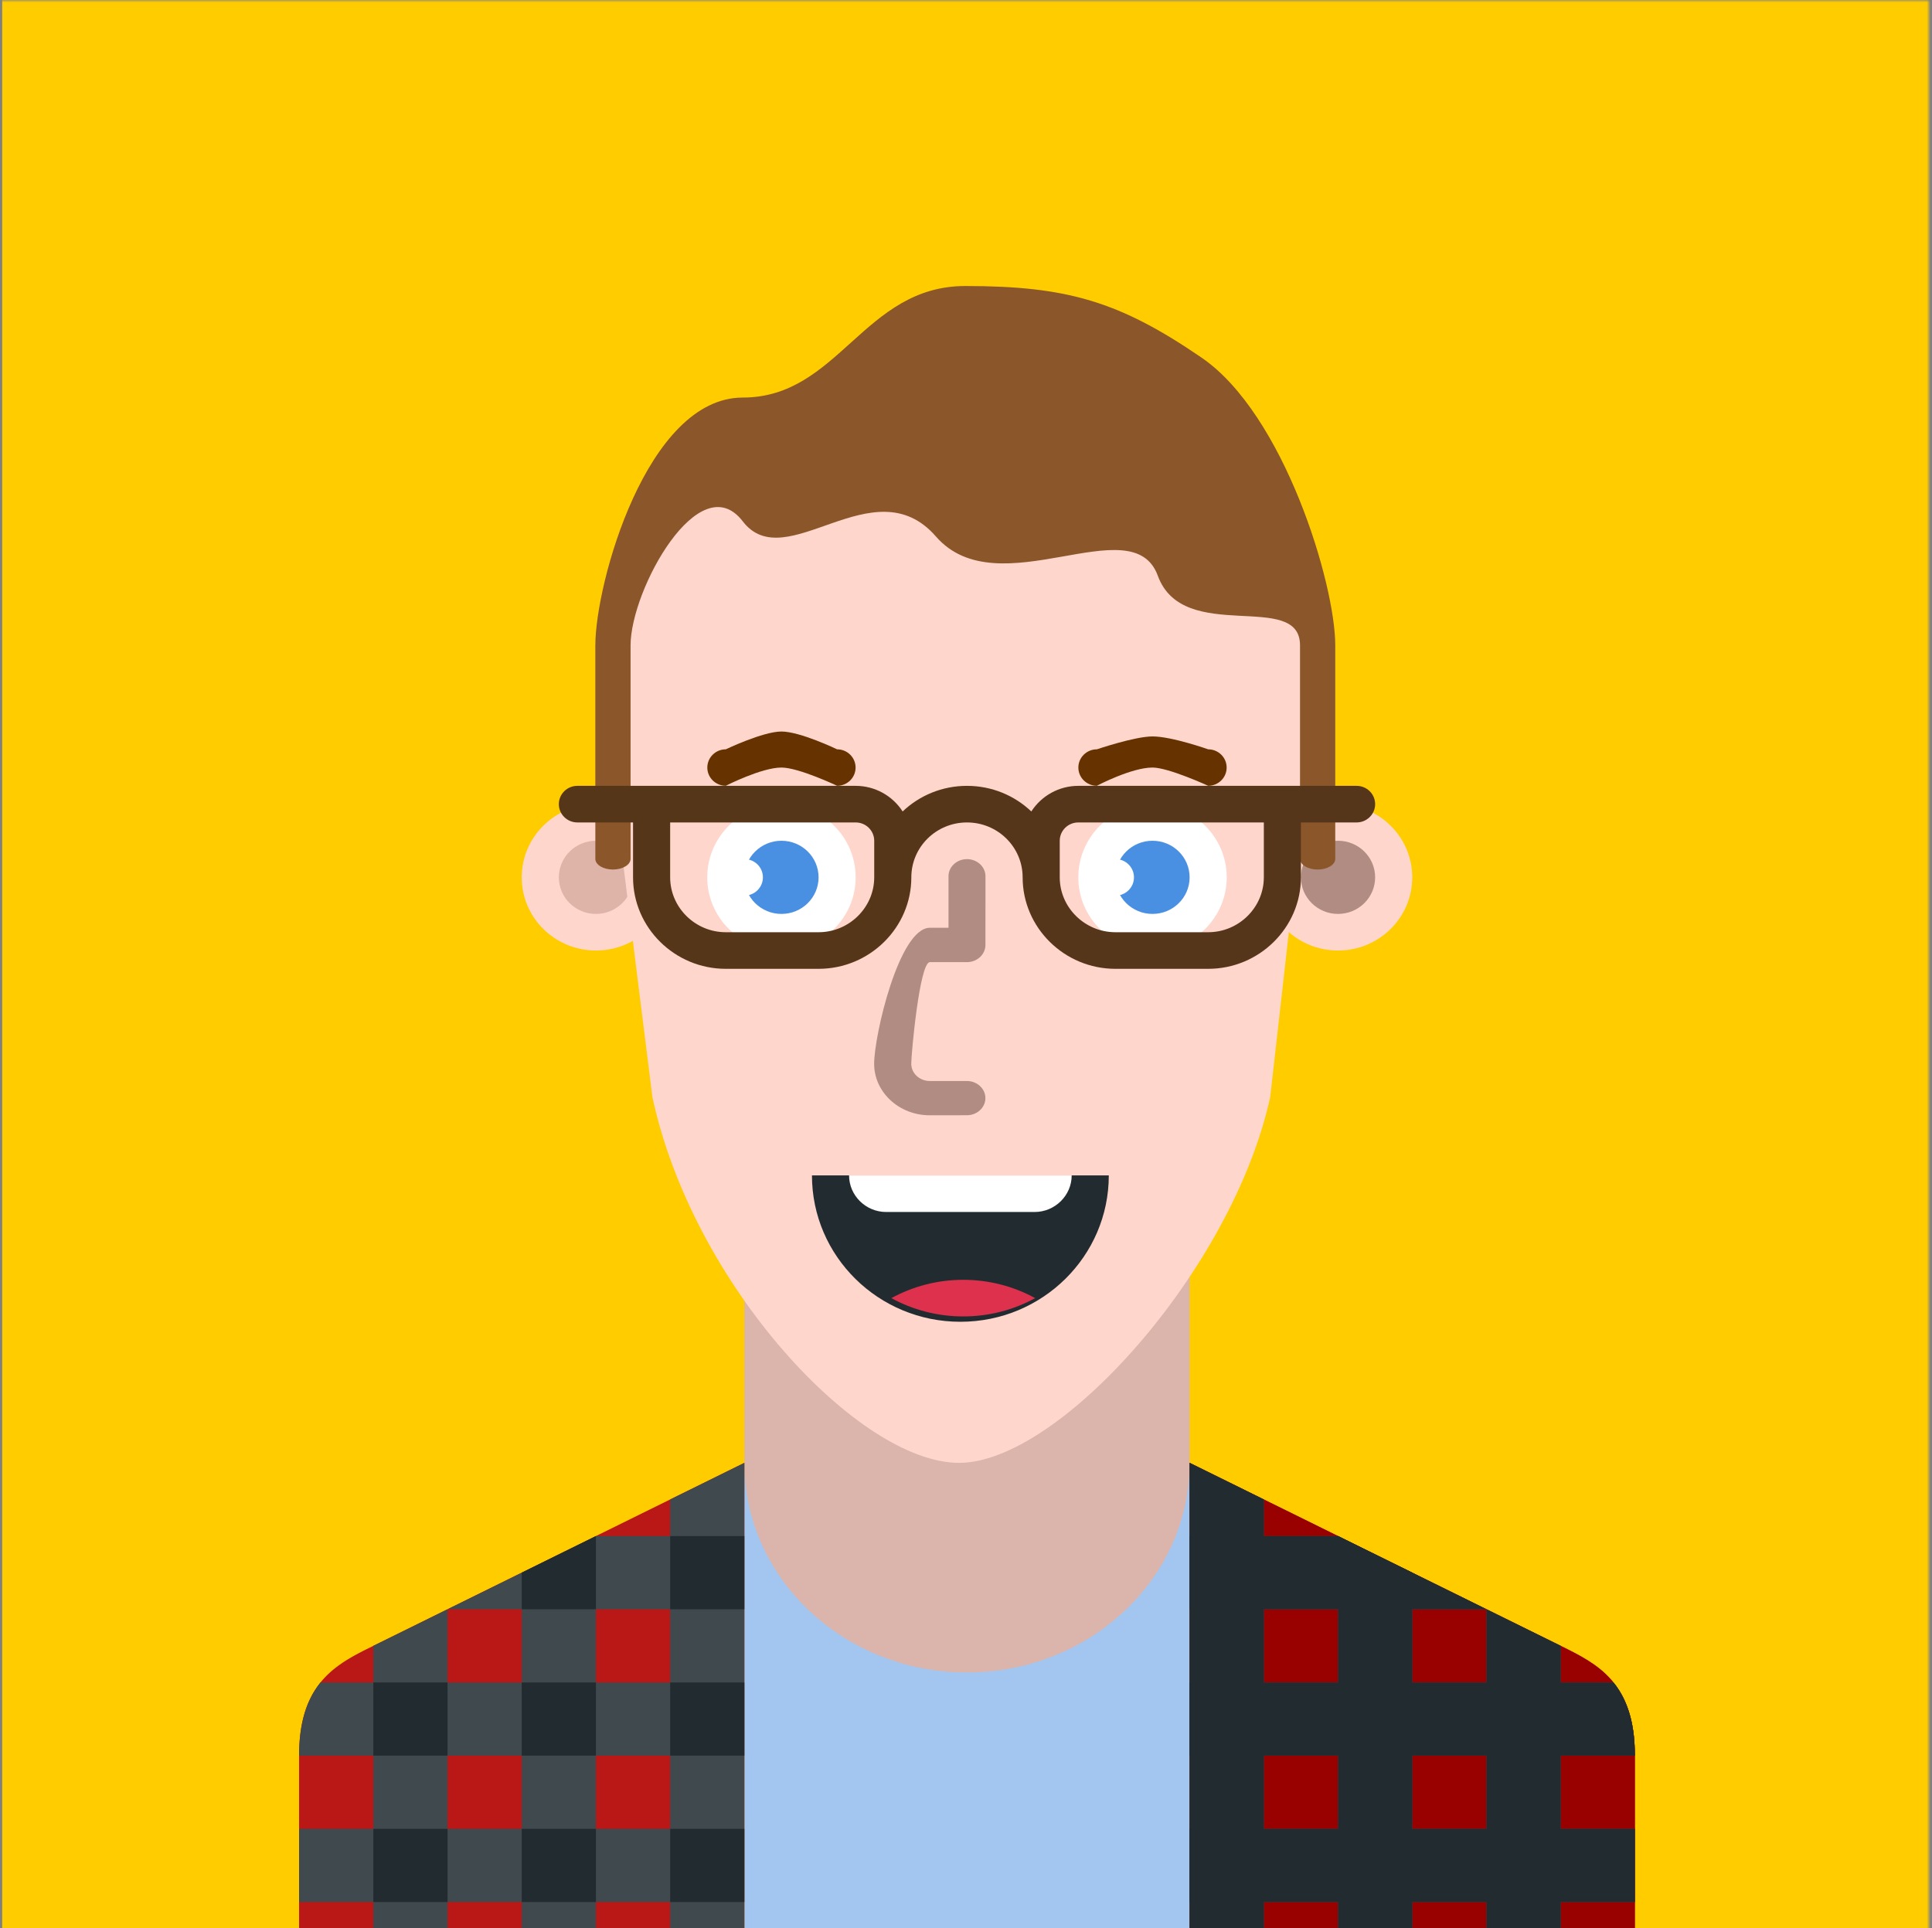 <?xml version="1.0" encoding="UTF-8" standalone="no"?>
<svg width="511px" height="510px" viewBox="0 0 511 510" version="1.1" xmlns="http://www.w3.org/2000/svg" xmlns:xlink="http://www.w3.org/1999/xlink">
    <rect x="0" y="0" width="511" height="510" fill="#808080" stroke="none"/>
    <!-- Generator: Sketch 40.1 (33804) - http://www.bohemiancoding.com/sketch -->
    <title>Big -- Guy: Plaid Shirt</title>
    <desc>Created with Sketch.</desc>
    <defs>
        <rect id="path-1" x="0" y="1.13686838e-13" width="512" height="512"></rect>
    </defs>
    <g id="Page-1" stroke="none" stroke-width="1" fill="none" fill-rule="evenodd">
        <g id="Desktop-HD" transform="translate(-927, -514)">
            <g id="Big----Guy:-Plaid-Shirt" transform="translate(925.149, 514.149)">
                <mask id="mask-2" fill="white">
                    <use xlink:href="#path-1"></use>
                </mask>
                <g id="Mask"></g>
                <g id="Guy:-Plaid-Shirt-Copy" mask="url(#mask-2)">
                    <g transform="translate(1.636, -0.795)">
                        <polygon id="Fill-1300" fill="#FFCC00" fill-rule="evenodd" points="0.812 1510.474 511.131 1510.474 511.131 0.394 0.812 0.394"></polygon>
                        <polygon id="Fill-1300-Copy" fill="#FFCC00" fill-rule="evenodd" points="0.812 1510.474 511.131 1510.474 511.131 0.394 0.812 0.394"></polygon>
                        <polygon id="Fill-1307" fill="#DBB4AB" fill-rule="evenodd" points="197.091 465.036 314.859 465.036 314.859 329.512 197.091 329.512"></polygon>
                        <polyline id="Fill-1308" fill="none" points="197.091 329.512 314.859 329.512 314.859 465.036 293.834 465.036 197.091 369.607 197.091 329.512"></polyline>
                        <path d="M354.114,213.352 C343.277,213.352 334.49,222.018 334.49,232.715 C334.49,243.405 343.277,252.072 354.114,252.072 C364.952,252.072 373.746,243.405 373.746,232.715 C373.746,222.018 364.952,213.352 354.114,213.352" id="Fill-1309" fill="#FFD6CC" fill-rule="evenodd"></path>
                        <path d="M354.114,223.034 C348.695,223.034 344.299,227.37 344.299,232.715 C344.299,238.06 348.695,242.39 354.114,242.39 C359.533,242.39 363.93,238.06 363.93,232.715 C363.93,227.37 359.533,223.034 354.114,223.034" id="Fill-1310" fill="#B08C82" fill-rule="evenodd"></path>
                        <path d="M157.836,213.352 C146.998,213.352 138.204,222.018 138.204,232.715 C138.204,243.405 146.998,252.072 157.836,252.072 C168.68,252.072 177.467,243.405 177.467,232.715 C177.467,222.018 168.68,213.352 157.836,213.352" id="Fill-1311" fill="#FFD6CC" fill-rule="evenodd"></path>
                        <path d="M157.836,223.034 C152.417,223.034 148.027,227.37 148.027,232.715 C148.027,238.06 152.417,242.39 157.836,242.39 C163.254,242.39 167.651,238.06 167.651,232.715 C167.651,227.37 163.254,223.034 157.836,223.034" id="Fill-1312" fill="#DEB4A9" fill-rule="evenodd"></path>
                        <path d="M347.113,193.995 L336.182,290.792 C326.263,336.383 280.408,387.589 253.878,387.589 C227.348,387.589 183.393,340.496 172.767,290.792 L160.65,193.995 C160.65,140.752 202.605,97.191 253.878,97.191 C305.158,97.191 347.113,140.752 347.113,193.995 Z" id="Fill-1313" fill="#FFD6CC" fill-rule="evenodd"></path>
                        <path d="M197.091,387.589 C197.091,418.208 223.458,443.032 255.971,443.032 C288.492,443.032 314.859,418.208 314.859,387.589 L314.859,794.147 L197.091,794.147 L197.091,387.589" id="Fill-1317" fill="#A3C6F0" fill-rule="evenodd"></path>
                        <path d="M206.907,213.352 C217.745,213.352 226.531,222.018 226.531,232.715 C226.531,243.405 217.745,252.072 206.907,252.072 C196.069,252.072 187.276,243.405 187.276,232.715 C187.276,222.018 196.069,213.352 206.907,213.352" id="Fill-1319" fill="#FFFFFF" fill-rule="evenodd"></path>
                        <path d="M305.043,213.352 C315.888,213.352 324.674,222.018 324.674,232.715 C324.674,243.405 315.888,252.072 305.043,252.072 C294.205,252.072 285.419,243.405 285.419,232.715 C285.419,222.018 294.205,213.352 305.043,213.352" id="Fill-1320" fill="#FFFFFF" fill-rule="evenodd"></path>
                        <path d="M206.907,223.034 C212.326,223.034 216.723,227.37 216.723,232.715 C216.723,238.06 212.326,242.39 206.907,242.39 C201.488,242.39 197.091,238.06 197.091,232.715 C197.091,227.37 201.488,223.034 206.907,223.034" id="Fill-1321" fill="#4990E2" fill-rule="evenodd"></path>
                        <path d="M305.043,223.034 C310.469,223.034 314.859,227.37 314.859,232.715 C314.859,238.06 310.469,242.39 305.043,242.39 C299.624,242.39 295.234,238.06 295.234,232.715 C295.234,227.37 299.624,223.034 305.043,223.034" id="Fill-1322" fill="#4990E2" fill-rule="evenodd"></path>
                        <path d="M197.091,227.874 C199.801,227.874 201.999,230.036 201.999,232.715 C201.999,235.388 199.801,237.549 197.091,237.549 C194.382,237.549 192.183,235.388 192.183,232.715 C192.183,230.036 194.382,227.874 197.091,227.874" id="Fill-1323" fill="#FFFFFF" fill-rule="evenodd"></path>
                        <path d="M295.234,227.874 C297.944,227.874 300.142,230.043 300.142,232.715 C300.142,235.388 297.944,237.556 295.234,237.556 C292.525,237.556 290.326,235.388 290.326,232.715 C290.326,230.043 292.525,227.874 295.234,227.874" id="Fill-1324" fill="#FFFFFF" fill-rule="evenodd"></path>
                        <path d="M255.971,227.895 C258.674,227.895 260.865,229.918 260.865,232.421 L260.858,250.595 C260.858,253.091 258.674,255.14 255.971,255.14 L246.163,255.14 C243.432,255.14 241.235,279.509 241.235,282.025 C241.235,284.534 243.426,286.583 246.142,286.583 L255.951,286.583 C258.654,286.583 260.845,288.612 260.845,291.109 C260.845,293.611 258.654,295.641 255.951,295.641 L246.142,295.654 C238.007,295.654 231.419,289.553 231.419,282.025 C231.419,274.51 238.034,246.05 246.163,246.05 L251.085,246.05 L251.085,232.421 C251.085,229.918 253.276,227.895 255.971,227.895 Z" id="Fill-1326" fill="#B08C82" fill-rule="evenodd"></path>
                        <path d="M254.228,350.271 C275.904,350.271 293.484,332.937 293.484,311.551 L214.972,311.551 C214.972,332.937 232.545,350.271 254.228,350.271" id="Fill-1177" fill="#222C30" fill-rule="evenodd"></path>
                        <path d="M254.991,348.855 C261.887,348.855 268.371,347.101 274.007,344.014 C268.371,340.934 261.887,339.173 254.991,339.173 C248.088,339.173 241.612,340.934 235.976,344.014 C241.612,347.101 248.088,348.855 254.991,348.855" id="Fill-1178" fill="#DE314E" fill-rule="evenodd"></path>
                        <path d="M283.668,311.551 C283.668,316.868 279.243,321.232 273.853,321.232 L234.597,321.232 C229.213,321.232 224.788,316.875 224.788,311.551 L283.668,311.551" id="Fill-1180" fill="#FFFFFF" fill-rule="evenodd"></path>
                        <g id="Eyebrows" stroke-width="1" fill="none" fill-rule="evenodd" transform="translate(186.968, 193.359)">
                            <path d="M0.329,10.311 C0.329,7.652 2.513,5.491 5.216,5.491 C5.216,5.491 15.047,0.782 19.936,0.782 C24.861,0.782 34.656,5.491 34.656,5.491 C37.358,5.491 39.543,7.652 39.543,10.311 C39.543,12.977 37.358,15.138 34.656,15.138 C34.656,15.138 24.487,10.312 19.936,10.311 C14.673,10.31 5.216,15.131 5.216,15.131 C2.513,15.131 0.329,12.977 0.329,10.311 Z" id="Fill-1327" fill="#663300"></path>
                            <path d="M98.465,10.311 C98.465,7.652 100.656,5.491 103.359,5.491 C103.359,5.491 113.389,2.08 118.075,2.08 C123.202,2.08 132.799,5.491 132.799,5.491 C135.501,5.491 137.686,7.652 137.686,10.311 C137.686,12.977 135.501,15.138 132.799,15.138 C132.799,15.138 122.302,10.312 118.075,10.311 C112.488,10.31 103.359,15.131 103.359,15.131 C100.656,15.131 98.465,12.977 98.465,10.311 Z" id="Fill-1328" fill="#663300"></path>
                        </g>
                        <path d="M197.091,387.589 L98.955,435.991 L98.948,435.991 L98.5,436.219 L98.045,436.44 L97.59,436.668 L97.135,436.889 L96.687,437.117 L96.232,437.344 L94.888,438.049 L94.881,438.049 L94.44,438.291 L93.991,438.539 L93.55,438.781 L93.109,439.036 L92.675,439.292 C92.528,439.382 92.381,439.465 92.241,439.554 C92.094,439.637 91.947,439.727 91.807,439.817 L91.38,440.093 L90.953,440.369 C90.813,440.459 90.673,440.556 90.533,440.652 C90.393,440.742 90.26,440.846 90.12,440.942 C89.973,441.039 89.84,441.136 89.7,441.239 C89.567,441.336 89.427,441.44 89.294,441.543 C89.161,441.64 89.028,441.75 88.895,441.854 C88.762,441.957 88.629,442.061 88.496,442.172 C88.363,442.282 88.229,442.386 88.096,442.496 C87.97,442.607 87.837,442.717 87.711,442.835 C87.585,442.945 87.459,443.062 87.333,443.18 C87.2,443.29 87.074,443.408 86.955,443.532 C86.829,443.649 86.71,443.767 86.584,443.891 C86.465,444.015 86.339,444.14 86.22,444.264 C86.101,444.388 85.982,444.519 85.863,444.644 C85.744,444.775 85.625,444.906 85.513,445.037 C85.394,445.176 85.282,445.307 85.17,445.445 C85.058,445.583 84.946,445.721 84.834,445.859 C84.722,445.997 84.61,446.135 84.505,446.287 C84.4,446.425 84.288,446.577 84.183,446.722 C84.078,446.867 83.98,447.019 83.875,447.171 C83.77,447.323 83.672,447.475 83.567,447.634 C83.469,447.786 83.371,447.945 83.273,448.104 C83.175,448.269 83.084,448.428 82.986,448.594 L82.979,448.594 C82.888,448.76 82.804,448.925 82.706,449.091 C82.615,449.264 82.531,449.436 82.439,449.609 C82.348,449.782 82.264,449.954 82.18,450.134 C82.096,450.313 82.012,450.493 81.928,450.679 C81.844,450.859 81.767,451.045 81.69,451.239 L81.683,451.239 C81.613,451.425 81.529,451.612 81.459,451.812 C81.382,451.998 81.312,452.199 81.235,452.399 C81.165,452.592 81.095,452.793 81.032,453 C80.962,453.2 80.899,453.407 80.829,453.614 C80.773,453.828 80.703,454.036 80.647,454.25 C80.584,454.464 80.528,454.685 80.472,454.906 C80.416,455.127 80.353,455.348 80.311,455.569 C80.255,455.796 80.199,456.024 80.157,456.259 C80.101,456.487 80.059,456.722 80.017,456.964 C79.968,457.198 79.926,457.44 79.884,457.682 C79.842,457.923 79.807,458.172 79.772,458.428 L79.765,458.428 C79.737,458.669 79.702,458.925 79.667,459.18 C79.632,459.436 79.611,459.698 79.576,459.961 C79.548,460.216 79.52,460.485 79.499,460.748 C79.478,461.024 79.457,461.293 79.436,461.57 C79.415,461.846 79.401,462.122 79.387,462.405 C79.373,462.688 79.359,462.971 79.352,463.262 C79.338,463.552 79.331,463.842 79.331,464.132 C79.324,464.435 79.324,464.732 79.324,465.036 L79.324,697.357 L138.204,697.357 L138.204,890.951 L197.091,890.951 L197.091,387.589 L197.091,387.589 Z M432.626,503.756 L432.626,465.036 C432.626,445.673 422.663,440.756 413.002,435.991 L314.859,387.589 L314.859,890.951 L373.746,890.951 L373.746,697.35 L432.626,697.35 L432.619,503.756 L432.626,503.756 L432.626,503.756 Z" id="Fill-1331" fill="#BA1717" fill-rule="evenodd"></path>
                        <path d="M432.626,503.756 L432.626,465.036 C432.626,445.673 422.663,440.756 413.002,435.991 L314.859,387.589 L314.859,527.809 L432.626,643.969 L432.619,503.756 L432.626,503.756" id="Fill-1332" fill="#990000" fill-rule="evenodd"></path>
                        <path d="M157.836,561.833 L177.467,561.833 L177.467,542.47 L157.836,542.47 L157.836,561.833 Z M118.573,542.47 L118.58,561.833 L138.204,561.833 L138.204,542.47 L118.573,542.47 L118.573,542.47 Z M118.58,600.553 L138.204,600.553 L138.204,581.19 L118.58,581.19 L118.58,600.553 Z M118.58,523.113 L138.204,523.113 L138.204,503.756 L118.58,503.756 L118.58,523.113 Z M157.836,523.113 L177.467,523.113 L177.467,503.756 L157.836,503.756 L157.836,523.113 Z M157.836,677.994 L177.467,677.994 L177.467,658.637 L157.836,658.637 L157.836,677.994 Z M118.573,658.637 L118.58,677.994 L138.204,677.994 L138.204,658.637 L118.573,658.637 L118.573,658.637 Z M118.58,639.28 L138.204,639.28 L138.204,619.91 L118.58,619.91 L118.58,639.28 Z M157.836,639.274 L177.467,639.274 L177.467,619.91 L157.836,619.91 L157.836,639.274 Z M157.836,600.553 L177.467,600.553 L177.467,581.19 L157.836,581.19 L157.836,600.553 Z M157.836,755.434 L177.467,755.434 L177.467,736.077 L157.836,736.077 L157.836,755.434 Z M157.836,716.714 L177.467,716.714 L177.467,697.357 L157.836,697.357 L157.836,716.714 Z M157.836,871.601 L177.467,871.601 L177.467,852.238 L157.836,852.238 L157.836,871.601 Z M157.836,832.881 L177.467,832.881 L177.467,813.518 L157.836,813.518 L157.836,832.881 Z M157.836,794.154 L177.467,794.154 L177.467,774.798 L157.836,774.798 L157.836,794.154 Z M157.836,445.673 L177.467,445.673 L177.467,426.316 L157.836,426.316 L157.836,445.673 Z M118.573,426.316 L118.58,445.673 L138.204,445.673 L138.204,426.316 L118.573,426.316 L118.573,426.316 Z M157.836,484.393 L177.467,484.393 L177.467,465.036 L157.836,465.036 L157.836,484.393 Z M118.58,484.393 L138.204,484.393 L138.204,465.036 L118.58,465.036 L118.58,484.393 Z M79.324,600.553 L98.955,600.553 L98.955,581.19 L79.324,581.19 L79.324,561.833 L98.955,561.833 L98.955,542.47 L79.324,542.47 L79.324,523.113 L98.955,523.113 L98.955,503.756 L79.324,503.756 L79.324,484.393 L98.955,484.393 L98.955,465.036 L79.324,465.036 C79.324,458.165 80.535,451.17 84.981,445.673 L98.955,445.673 L98.955,435.991 L118.58,426.309 L157.836,406.953 L177.467,406.953 L177.467,397.271 L197.091,387.589 L197.091,890.951 L138.204,890.951 L138.204,697.357 L79.324,697.357 L79.324,677.994 L98.955,677.994 L98.955,658.637 L79.324,658.637 L79.324,639.28 L98.955,639.28 L98.955,619.91 L79.324,619.91 L79.324,600.553 L79.324,600.553 Z" id="Fill-1333" fill="#40494D" fill-rule="evenodd"></path>
                        <path d="M138.204,503.756 L157.836,503.756 L157.836,484.393 L138.204,484.393 L138.204,503.756 Z M98.955,465.036 L118.58,465.036 L118.58,445.673 L98.955,445.673 L98.955,465.036 Z M138.204,465.036 L157.836,465.036 L157.836,445.673 L138.204,445.673 L138.204,465.036 Z M98.955,503.756 L118.58,503.756 L118.58,484.393 L98.955,484.393 L98.955,503.756 Z M177.467,503.756 L197.091,503.756 L197.091,484.393 L177.467,484.393 L177.467,503.756 Z M177.467,465.036 L197.091,465.036 L197.091,445.673 L177.467,445.673 L177.467,465.036 Z M177.467,426.316 L197.091,426.316 L197.091,406.953 L177.467,406.953 L177.467,426.316 Z M138.204,581.19 L157.836,581.19 L157.836,561.833 L138.204,561.833 L138.204,581.19 Z M98.955,542.47 L118.58,542.47 L118.58,523.113 L98.955,523.113 L98.955,542.47 Z M138.204,542.47 L157.836,542.47 L157.836,523.113 L138.204,523.113 L138.204,542.47 Z M98.955,581.19 L118.58,581.19 L118.58,561.833 L98.955,561.833 L98.955,581.19 Z M177.467,581.19 L197.091,581.19 L197.091,561.833 L177.467,561.833 L177.467,581.19 Z M177.467,542.47 L197.091,542.47 L197.091,523.113 L177.467,523.113 L177.467,542.47 Z M138.204,658.637 L157.836,658.637 L157.836,639.28 L138.204,639.28 L138.204,658.637 Z M98.955,619.917 L118.58,619.917 L118.58,600.553 L98.955,600.553 L98.955,619.917 Z M138.204,619.917 L157.836,619.917 L157.836,600.553 L138.204,600.553 L138.204,619.917 Z M98.955,658.637 L118.58,658.637 L118.58,639.28 L98.955,639.28 L98.955,658.637 Z M177.467,658.637 L197.091,658.637 L197.091,639.28 L177.467,639.28 L177.467,658.637 Z M177.467,619.917 L197.091,619.917 L197.091,600.553 L177.467,600.553 L177.467,619.917 Z M138.204,736.077 L157.836,736.077 L157.836,716.714 L138.204,716.714 L138.204,736.077 Z M98.955,697.357 L118.58,697.357 L118.58,677.994 L98.955,677.994 L98.955,697.357 Z M138.204,697.357 L157.836,697.357 L157.836,677.994 L138.204,677.994 L138.204,697.357 Z M177.467,736.077 L197.091,736.077 L197.091,716.714 L177.467,716.714 L177.467,736.077 Z M177.467,697.357 L197.091,697.357 L197.091,677.994 L177.467,677.994 L177.467,697.357 Z M138.204,813.518 L157.836,813.518 L157.836,794.161 L138.204,794.161 L138.204,813.518 Z M138.204,774.798 L157.836,774.798 L157.836,755.434 L138.204,755.434 L138.204,774.798 Z M177.467,813.518 L197.091,813.518 L197.091,794.161 L177.467,794.161 L177.467,813.518 Z M177.467,774.798 L197.091,774.798 L197.091,755.434 L177.467,755.434 L177.467,774.798 Z M138.204,890.951 L157.836,890.951 L157.836,871.594 L138.204,871.594 L138.204,890.951 Z M138.204,852.231 L157.836,852.231 L157.836,832.874 L138.204,832.874 L138.204,852.231 Z M177.467,890.951 L197.091,890.951 L197.091,871.594 L177.467,871.594 L177.467,890.951 Z M177.467,852.231 L197.091,852.231 L197.091,832.874 L177.467,832.874 L177.467,852.231 Z M138.204,416.634 L157.836,406.953 L157.836,426.316 L138.204,426.316 L138.204,416.634 L138.204,416.634 Z" id="Fill-1334" fill="#222C30" fill-rule="evenodd"></path>
                        <path d="M334.49,561.833 L354.114,561.833 L354.114,542.47 L334.49,542.47 L334.49,561.833 Z M373.746,561.833 L393.37,561.833 L393.37,542.47 L373.746,542.47 L373.746,561.833 Z M373.746,600.553 L393.37,600.553 L393.37,581.19 L373.746,581.19 L373.746,600.553 Z M373.746,523.113 L393.37,523.113 L393.37,503.756 L373.746,503.756 L373.746,523.113 Z M334.49,523.113 L354.114,523.113 L354.114,503.756 L334.49,503.756 L334.49,523.113 Z M334.49,677.994 L354.114,677.994 L354.114,658.637 L334.49,658.637 L334.49,677.994 Z M373.746,677.994 L393.37,677.994 L393.37,658.637 L373.746,658.637 L373.746,677.994 Z M373.746,639.28 L393.37,639.28 L393.37,619.91 L373.746,619.91 L373.746,639.28 Z M334.49,639.274 L354.114,639.274 L354.114,619.91 L334.49,619.91 L334.49,639.274 Z M334.49,600.553 L354.114,600.553 L354.114,581.19 L334.49,581.19 L334.49,600.553 Z M334.49,755.434 L354.114,755.434 L354.114,736.077 L334.49,736.077 L334.49,755.434 Z M334.49,716.714 L354.114,716.714 L354.114,697.357 L334.49,697.357 L334.49,716.714 Z M334.49,871.601 L354.114,871.601 L354.114,852.238 L334.49,852.238 L334.49,871.601 Z M334.49,832.881 L354.114,832.881 L354.114,813.518 L334.49,813.518 L334.49,832.881 Z M334.49,794.154 L354.114,794.154 L354.114,774.798 L334.49,774.798 L334.49,794.154 Z M334.49,445.673 L354.114,445.673 L354.114,426.316 L334.49,426.316 L334.49,445.673 Z M373.746,445.673 L393.37,445.673 L393.37,426.316 L373.746,426.316 L373.746,445.673 Z M334.49,484.393 L354.114,484.393 L354.114,465.036 L334.49,465.036 L334.49,484.393 Z M373.746,484.393 L393.37,484.393 L393.37,465.036 L373.746,465.036 L373.746,484.393 Z M432.626,600.553 L413.002,600.553 L413.002,581.19 L432.626,581.19 L432.626,561.833 L413.002,561.833 L413.002,542.47 L432.626,542.47 L432.626,523.113 L413.002,523.113 L413.002,503.756 L432.626,503.756 L432.626,484.393 L413.002,484.393 L413.002,465.036 L432.626,465.036 C432.626,458.165 431.415,451.17 426.969,445.673 L413.002,445.673 L413.002,435.991 L354.114,406.953 L334.49,406.953 L334.49,397.271 L314.859,387.589 L314.859,890.951 L373.746,890.951 L373.746,697.357 L432.626,697.357 L432.626,677.994 L413.002,677.994 L413.002,658.637 L432.626,658.637 L432.626,639.28 L413.002,639.28 L413.002,619.91 L432.626,619.91 L432.626,600.553 L432.626,600.553 Z" id="Fill-1335" fill="#40494D" fill-rule="evenodd"></path>
                        <path d="M373.746,561.833 L393.37,561.833 L393.37,542.47 L373.746,542.47 L373.746,561.833 Z M373.746,523.113 L393.37,523.113 L393.37,503.756 L373.746,503.756 L373.746,523.113 Z M334.49,523.113 L354.114,523.113 L354.114,503.756 L334.49,503.756 L334.49,523.113 Z M334.49,445.673 L354.114,445.673 L354.114,426.316 L334.49,426.316 L334.49,445.673 Z M373.746,445.673 L393.37,445.673 L393.37,426.316 L373.746,426.316 L373.746,445.673 Z M334.49,484.393 L354.114,484.393 L354.114,465.036 L334.49,465.036 L334.49,484.393 Z M373.746,484.393 L393.37,484.393 L393.37,465.036 L373.746,465.036 L373.746,484.393 Z M432.626,643.976 L432.626,639.28 L427.865,639.28 L432.626,643.976 L432.626,643.976 Z M432.626,600.553 L413.002,600.553 L413.002,581.19 L432.626,581.19 L432.626,561.833 L413.002,561.833 L413.002,542.47 L432.626,542.47 L432.626,523.113 L413.002,523.113 L413.002,503.756 L432.626,503.756 L432.626,484.393 L413.002,484.393 L413.002,465.036 L432.626,465.036 C432.626,458.165 431.415,451.17 426.969,445.673 L413.002,445.673 L413.002,435.991 L354.114,406.953 L334.49,406.953 L334.49,397.271 L314.859,387.589 L314.859,527.809 L334.49,547.172 L334.49,542.47 L354.114,542.47 L354.114,561.833 L349.347,561.833 L373.746,585.893 L373.746,581.19 L393.37,581.19 L393.37,600.553 L388.609,600.553 L413.002,624.613 L413.002,619.91 L432.626,619.91 L432.626,600.553 L432.626,600.553 Z" id="Fill-1336" fill="#222C30" fill-rule="evenodd"></path>
                        <path d="M354.114,503.756 L373.746,503.756 L373.746,484.393 L354.114,484.393 L354.114,503.756 Z M393.37,465.036 L413.002,465.036 L413.002,445.673 L393.37,445.673 L393.37,465.036 Z M354.114,465.036 L373.746,465.036 L373.746,445.673 L354.114,445.673 L354.114,465.036 Z M393.37,503.756 L413.002,503.756 L413.002,484.393 L393.37,484.393 L393.37,503.756 Z M314.859,503.756 L334.49,503.756 L334.49,484.393 L314.859,484.393 L314.859,503.756 Z M314.859,465.036 L334.49,465.036 L334.49,445.673 L314.859,445.673 L314.859,465.036 Z M314.859,426.316 L334.49,426.316 L334.49,406.953 L314.859,406.953 L314.859,426.316 Z M354.114,581.19 L373.746,581.19 L373.746,561.833 L354.114,561.833 L354.114,581.19 Z M393.37,542.47 L413.002,542.47 L413.002,523.113 L393.37,523.113 L393.37,542.47 Z M354.114,542.47 L373.746,542.47 L373.746,523.113 L354.114,523.113 L354.114,542.47 Z M393.37,581.19 L413.002,581.19 L413.002,561.833 L393.37,561.833 L393.37,581.19 Z M314.859,581.19 L334.49,581.19 L334.49,561.833 L314.859,561.833 L314.859,581.19 Z M314.859,542.47 L334.49,542.47 L334.49,523.113 L314.859,523.113 L314.859,542.47 Z M354.114,658.637 L373.746,658.637 L373.746,639.28 L354.114,639.28 L354.114,658.637 Z M393.37,619.917 L413.002,619.917 L413.002,600.553 L393.37,600.553 L393.37,619.917 Z M354.114,619.917 L373.746,619.917 L373.746,600.553 L354.114,600.553 L354.114,619.917 Z M393.37,658.637 L413.002,658.637 L413.002,639.28 L393.37,639.28 L393.37,658.637 Z M314.859,658.637 L334.49,658.637 L334.49,639.28 L314.859,639.28 L314.859,658.637 Z M314.859,619.917 L334.49,619.917 L334.49,600.553 L314.859,600.553 L314.859,619.917 Z M354.114,736.077 L373.746,736.077 L373.746,716.714 L354.114,716.714 L354.114,736.077 Z M393.37,697.357 L413.002,697.357 L413.002,677.994 L393.37,677.994 L393.37,697.357 Z M354.114,697.357 L373.746,697.357 L373.746,677.994 L354.114,677.994 L354.114,697.357 Z M314.859,736.077 L334.49,736.077 L334.49,716.714 L314.859,716.714 L314.859,736.077 Z M314.859,697.357 L334.49,697.357 L334.49,677.994 L314.859,677.994 L314.859,697.357 Z M354.114,813.518 L373.746,813.518 L373.746,794.161 L354.114,794.161 L354.114,813.518 Z M354.114,774.798 L373.746,774.798 L373.746,755.434 L354.114,755.434 L354.114,774.798 Z M314.859,813.518 L334.49,813.518 L334.49,794.161 L314.859,794.161 L314.859,813.518 Z M314.859,774.798 L334.49,774.798 L334.49,755.434 L314.859,755.434 L314.859,774.798 Z M354.114,890.951 L373.746,890.951 L373.746,871.594 L354.114,871.594 L354.114,890.951 Z M354.114,852.231 L373.746,852.231 L373.746,832.874 L354.114,832.874 L354.114,852.231 Z M314.859,890.951 L334.49,890.951 L334.49,871.594 L314.859,871.594 L314.859,890.951 Z M314.859,852.231 L334.49,852.231 L334.49,832.874 L314.859,832.874 L314.859,852.231 Z M373.746,416.634 L354.114,406.953 L354.114,426.316 L373.746,426.316 L373.746,416.634 L373.746,416.634 Z" id="Fill-1337" fill="#222C30" fill-rule="evenodd"></path>
                        <g id="Hair" stroke-width="1" fill="none" fill-rule="evenodd" transform="translate(155.159, 64.008)">
                            <path d="M7.178,166.64 C4.606,166.64 2.518,165.379 2.518,163.816 L2.518,107.337 C2.518,91.023 16.107,41.797 41.505,41.797 C66.902,41.797 73.451,12.293 100.37,12.293 C127.275,12.293 141.124,16.342 162.893,31.259 C184.662,46.177 198.221,91.023 198.221,107.337 L198.221,163.816 C198.221,165.379 196.134,166.64 193.561,166.64 C190.988,166.64 188.901,165.379 188.901,163.816 L188.901,107.337 C188.901,92.586 158.009,107.337 151.287,88.922 C144.566,70.507 109.084,97.486 92.606,78.55 C76.127,59.614 52.923,89.407 41.505,74.533 C30.087,59.658 11.839,92.586 11.839,107.337 L11.839,163.816 C11.839,165.379 9.751,166.64 7.178,166.64 Z" id="Fill-1073" fill="#8B572A"></path>
                        </g>
                        <g id="Glasses" stroke-width="1" fill="none" fill-rule="evenodd" transform="translate(147.025, 207.965)">
                            <path d="M108.946,0.546 C115.555,0.546 121.555,3.128 125.966,7.32 C128.654,3.149 133.317,0.546 138.393,0.546 L211.997,0.546 C214.706,0.546 216.905,2.714 216.905,5.386 C216.905,8.059 214.706,10.227 211.997,10.227 L197.273,10.227 L197.273,24.75 C197.273,38.064 186.246,48.947 172.741,48.947 L148.209,48.947 C134.704,48.947 123.67,38.064 123.67,24.75 C123.67,16.726 117.081,10.227 108.946,10.227 L105.025,5.386 L108.946,0.546 L108.946,0.546 Z M187.465,10.227 L138.393,10.227 C135.684,10.227 133.485,12.396 133.485,15.068 L133.485,24.75 C133.485,32.719 140.122,39.266 148.209,39.266 L172.741,39.266 C180.827,39.266 187.465,32.719 187.465,24.75 L187.465,10.227 L187.465,10.227 Z" id="Fill-1329" fill="#56361A"></path>
                            <path d="M79.506,10.227 L30.442,10.227 L30.442,24.75 C30.442,32.719 37.072,39.266 45.158,39.266 L69.697,39.266 C77.777,39.266 84.414,32.719 84.414,24.75 L84.414,15.068 C84.414,12.396 82.215,10.227 79.506,10.227 L79.506,10.227 Z M5.902,10.227 C3.193,10.227 1.001,8.059 1.001,5.386 C1.001,2.714 3.193,0.546 5.902,0.546 L79.506,0.546 C84.582,0.546 89.245,3.149 91.933,7.32 C96.344,3.128 102.344,0.546 108.946,0.546 L108.946,10.227 C100.818,10.227 94.23,16.726 94.23,24.75 C94.23,38.064 83.196,48.947 69.697,48.947 L45.158,48.947 C31.653,48.947 20.626,38.064 20.626,24.75 L20.626,10.227 L5.902,10.227 L5.902,10.227 Z" id="Fill-1330" fill="#563619"></path>
                        </g>
                    </g>
                </g>
            </g>
        </g>
    </g>
</svg>